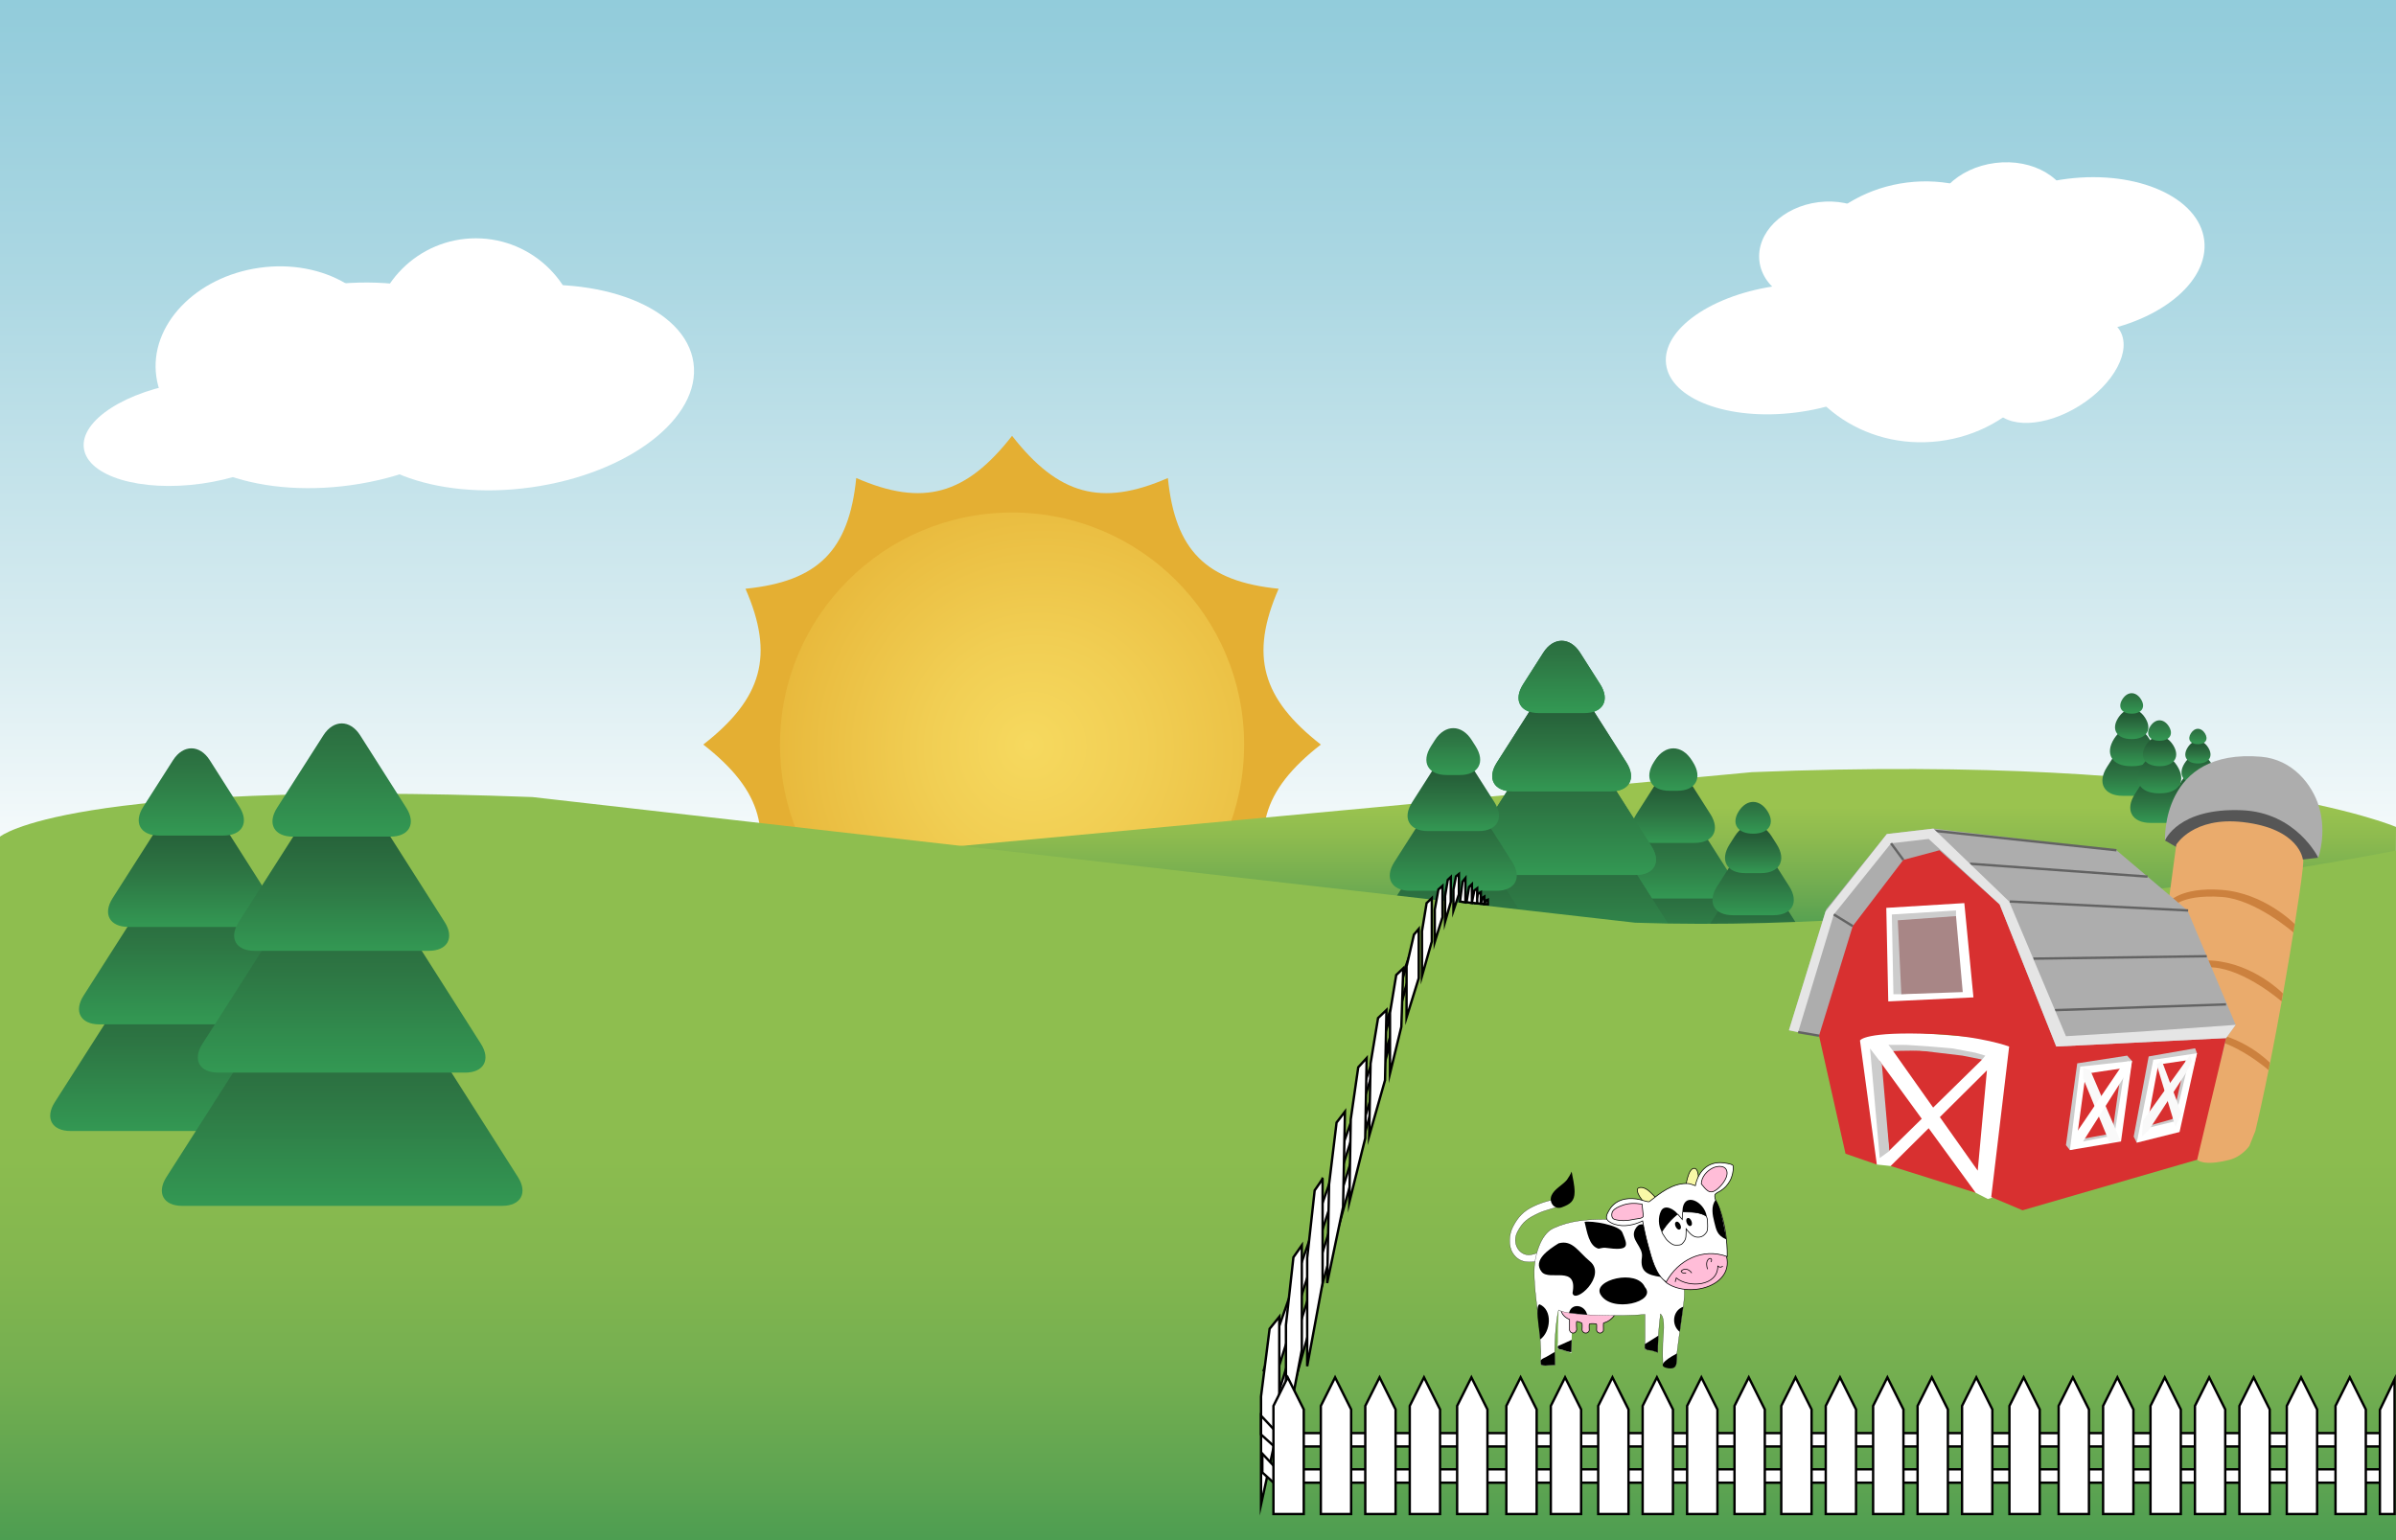 <?xml version="1.0" encoding="utf-8"?>
<!-- Generator: Adobe Illustrator 15.0.2, SVG Export Plug-In . SVG Version: 6.00 Build 0)  -->
<!DOCTYPE svg PUBLIC "-//W3C//DTD SVG 1.1//EN" "http://www.w3.org/Graphics/SVG/1.1/DTD/svg11.dtd">
<svg version="1.1" id="Layer_1" xmlns="http://www.w3.org/2000/svg" xmlns:xlink="http://www.w3.org/1999/xlink" x="0px" y="0px"
	 width="1008px" height="648px" viewBox="0 0 1008 648" enable-background="new 0 0 1008 648" xml:space="preserve">
<rect x="0" y="0" width="1008" height="648" fill="#333333" stroke="none"/>
<g id="Layer_1_1_">
	<g id="Sky">
		
			<linearGradient id="Sky_2_" gradientUnits="userSpaceOnUse" x1="71.999" y1="-130.681" x2="71.999" y2="307.45" gradientTransform="matrix(1 0 0 1 432 74)">
			<stop  offset="0" style="stop-color:#89C8D8"/>
			<stop  offset="0.144" style="stop-color:#93CCDB"/>
			<stop  offset="0.409" style="stop-color:#ADD8E3"/>
			<stop  offset="0.764" style="stop-color:#DAEDF1"/>
			<stop  offset="1" style="stop-color:#FFFFFF"/>
		</linearGradient>
		<rect id="Sky_1_" fill="url(#Sky_2_)" width="1008" height="648"/>
	</g>
	<g id="Sun">
		<g>
			<path id="Sun_Outside" fill="#E4AF33" d="M555.674,313.266c-24.797,19.353-30.021,37.479-17.753,65.556
				c-30.515,3.062-43.529,16.081-46.594,46.594c-28.077-12.271-46.204-7.043-65.553,17.754
				c-19.353-24.797-37.479-30.023-65.552-17.752c-3.067-30.516-16.081-43.529-46.595-46.596
				c12.272-28.076,7.043-46.203-17.752-65.556c24.796-19.349,30.024-37.477,17.753-65.553c30.514-3.066,43.527-16.08,46.595-46.594
				c28.075,12.272,46.203,7.043,65.552-17.752c19.349,24.796,37.477,30.024,65.553,17.753c3.062,30.514,16.08,43.527,46.593,46.594
				C525.648,275.789,530.877,293.917,555.674,313.266z"/>
			
				<radialGradient id="Sun_Inside_1_" cx="10.925" cy="243.225" r="143.441" fx="0.515" fy="239.452" gradientTransform="matrix(1 0 0 1 432 74)" gradientUnits="userSpaceOnUse">
				<stop  offset="0" style="stop-color:#F6D95F"/>
				<stop  offset="0.319" style="stop-color:#F1CE53"/>
				<stop  offset="0.906" style="stop-color:#E6B437"/>
				<stop  offset="1" style="stop-color:#E4AF33"/>
			</radialGradient>
			<circle id="Sun_Inside" fill="url(#Sun_Inside_1_)" cx="425.774" cy="313.266" r="97.631"/>
		</g>
	</g>
	<g id="Right_Mountain_1_">
		
			<linearGradient id="Right_Mountain_2_" gradientUnits="userSpaceOnUse" x1="72.811" y1="330.015" x2="72.811" y2="265.603" gradientTransform="matrix(1 0 0 1 432 74)">
			<stop  offset="0" style="stop-color:#3B9752"/>
			<stop  offset="0.44" style="stop-color:#6DAA51"/>
			<stop  offset="0.81" style="stop-color:#8EBB4F"/>
			<stop  offset="1" style="stop-color:#9AC34F"/>
		</linearGradient>
		<path id="Right_Mountain" fill="url(#Right_Mountain_2_)" d="M736.994,324.883C935.773,316.838,1008,347.93,1008,347.93
			L1006.748,648H1.622l28.283-281.559c0,0,135.375,3.633,280.201-1.731"/>
	</g>
	<g id="Trees_Behind_Front_Mountain">
		<g id="Tree_1_1_">
			<g>
				
					<linearGradient id="SVGID_1_" gradientUnits="userSpaceOnUse" x1="272.084" y1="282.777" x2="272.084" y2="329.633" gradientTransform="matrix(1 0 0 1 432 74)">
					<stop  offset="0" style="stop-color:#225633"/>
					<stop  offset="0.199" style="stop-color:#255E38"/>
					<stop  offset="0.567" style="stop-color:#2D7543"/>
					<stop  offset="1" style="stop-color:#339853"/>
				</linearGradient>
				<path fill="url(#SVGID_1_)" d="M733.623,391.478c4.251,6.687,1.248,12.15-6.672,12.15h-45.744
					c-7.92,0-10.912-5.461-6.648-12.136l21.848-34.207c4.264-6.675,11.229-6.668,15.479,0.015L733.623,391.478z"/>
			</g>
			<g>
				
					<linearGradient id="SVGID_2_" gradientUnits="userSpaceOnUse" x1="271.987" y1="262.428" x2="271.987" y2="303.722" gradientTransform="matrix(1 0 0 1 432 74)">
					<stop  offset="0" style="stop-color:#225633"/>
					<stop  offset="0.199" style="stop-color:#255E38"/>
					<stop  offset="0.567" style="stop-color:#2D7543"/>
					<stop  offset="1" style="stop-color:#339853"/>
				</linearGradient>
				<path fill="url(#SVGID_2_)" d="M726.516,365.894c4.253,6.687,1.248,12.15-6.672,12.15h-31.726
					c-7.92,0-10.913-5.461-6.649-12.136L696.29,342.7c4.263-6.675,11.229-6.668,15.479,0.014L726.516,365.894z"/>
			</g>
			<g>
				
					<linearGradient id="SVGID_3_" gradientUnits="userSpaceOnUse" x1="271.987" y1="253.593" x2="271.987" y2="280.658" gradientTransform="matrix(1 0 0 1 432 74)">
					<stop  offset="0" style="stop-color:#225633"/>
					<stop  offset="0.199" style="stop-color:#255E38"/>
					<stop  offset="0.567" style="stop-color:#2D7543"/>
					<stop  offset="1" style="stop-color:#339853"/>
				</linearGradient>
				<path fill="url(#SVGID_3_)" d="M719.547,342.502c4.251,6.682,1.248,12.149-6.672,12.149h-17.788
					c-7.92,0-10.913-5.461-6.646-12.139l7.839-12.271c4.264-6.673,11.229-6.667,15.479,0.015L719.547,342.502z"/>
			</g>
			<g>
				
					<linearGradient id="SVGID_4_" gradientUnits="userSpaceOnUse" x1="271.987" y1="227.383" x2="271.987" y2="258.275" gradientTransform="matrix(1 0 0 1 432 74)">
					<stop  offset="0" style="stop-color:#225633"/>
					<stop  offset="0.199" style="stop-color:#255E38"/>
					<stop  offset="0.567" style="stop-color:#2D7543"/>
					<stop  offset="1" style="stop-color:#339853"/>
				</linearGradient>
				<path fill="url(#SVGID_4_)" d="M712.186,320.58c4.251,6.682,1.248,12.146-6.674,12.146h-3.062c-7.92,0-10.912-5.46-6.649-12.134
					l0.464-0.726c4.267-6.675,11.229-6.668,15.479,0.014L712.186,320.58z"/>
			</g>
		</g>
		<g id="Tree_1">
			<g>
				
					<linearGradient id="SVGID_5_" gradientUnits="userSpaceOnUse" x1="225.128" y1="258.904" x2="225.128" y2="332.6" gradientTransform="matrix(1 0 0 1 432 74)">
					<stop  offset="0" style="stop-color:#225633"/>
					<stop  offset="0.199" style="stop-color:#255E38"/>
					<stop  offset="0.567" style="stop-color:#2D7543"/>
					<stop  offset="1" style="stop-color:#339853"/>
				</linearGradient>
				<path fill="url(#SVGID_5_)" d="M705.412,394.443c4.25,6.683,1.248,12.146-6.672,12.146h-83.235
					c-7.92,0-10.912-5.461-6.646-12.136l40.629-63.617c4.263-6.675,11.229-6.668,15.479,0.019L705.412,394.443z"/>
			</g>
			<g>
				
					<linearGradient id="SVGID_6_" gradientUnits="userSpaceOnUse" x1="224.981" y1="227.894" x2="224.981" y2="293.631" gradientTransform="matrix(1 0 0 1 432 74)">
					<stop  offset="0" style="stop-color:#225633"/>
					<stop  offset="0.199" style="stop-color:#255E38"/>
					<stop  offset="0.567" style="stop-color:#2D7543"/>
					<stop  offset="1" style="stop-color:#339853"/>
				</linearGradient>
				<path fill="url(#SVGID_6_)" d="M694.729,355.992c4.253,6.683,1.25,12.146-6.671,12.146h-62.166
					c-7.922,0-10.911-5.461-6.647-12.136l30.07-47.088c4.265-6.675,11.229-6.668,15.479,0.015L694.729,355.992z"/>
			</g>
			<g>
				
					<linearGradient id="SVGID_7_" gradientUnits="userSpaceOnUse" x1="224.981" y1="215.015" x2="224.981" y2="258.999" gradientTransform="matrix(1 0 0 1 432 74)">
					<stop  offset="0" style="stop-color:#225633"/>
					<stop  offset="0.199" style="stop-color:#255E38"/>
					<stop  offset="0.567" style="stop-color:#2D7543"/>
					<stop  offset="1" style="stop-color:#339853"/>
				</linearGradient>
				<path fill="url(#SVGID_7_)" d="M684.256,320.836c4.251,6.683,1.249,12.15-6.671,12.15h-41.22c-7.92,0-10.912-5.461-6.648-12.141
					l19.578-30.656c4.262-6.675,11.229-6.668,15.479,0.015L684.256,320.836z"/>
			</g>
			<g>
				
					<linearGradient id="SVGID_8_" gradientUnits="userSpaceOnUse" x1="224.979" y1="172.631" x2="224.979" y2="225.26" gradientTransform="matrix(1 0 0 1 432 74)">
					<stop  offset="0" style="stop-color:#225633"/>
					<stop  offset="0.199" style="stop-color:#255E38"/>
					<stop  offset="0.567" style="stop-color:#2D7543"/>
					<stop  offset="1" style="stop-color:#339853"/>
				</linearGradient>
				<path fill="url(#SVGID_8_)" d="M673.193,287.884c4.25,6.683,1.248,12.15-6.672,12.15h-19.097c-7.92,0-10.911-5.461-6.646-12.136
					l8.492-13.299c4.264-6.676,11.229-6.669,15.479,0.014L673.193,287.884z"/>
			</g>
		</g>
		<g id="Tree_1_3_">
			<g>
				
					<linearGradient id="SVGID_9_" gradientUnits="userSpaceOnUse" x1="225.128" y1="258.904" x2="225.128" y2="332.6" gradientTransform="matrix(1 0 0 1 432 74)">
					<stop  offset="0" style="stop-color:#225633"/>
					<stop  offset="0.199" style="stop-color:#255E38"/>
					<stop  offset="0.567" style="stop-color:#2D7543"/>
					<stop  offset="1" style="stop-color:#339853"/>
				</linearGradient>
				<path fill="url(#SVGID_9_)" d="M705.412,394.443c4.25,6.683,1.248,12.146-6.672,12.146h-83.235
					c-7.92,0-10.912-5.461-6.646-12.136l40.629-63.617c4.263-6.675,11.229-6.668,15.479,0.019L705.412,394.443z"/>
			</g>
			<g>
				
					<linearGradient id="SVGID_10_" gradientUnits="userSpaceOnUse" x1="224.981" y1="227.894" x2="224.981" y2="293.631" gradientTransform="matrix(1 0 0 1 432 74)">
					<stop  offset="0" style="stop-color:#225633"/>
					<stop  offset="0.199" style="stop-color:#255E38"/>
					<stop  offset="0.567" style="stop-color:#2D7543"/>
					<stop  offset="1" style="stop-color:#339853"/>
				</linearGradient>
				<path fill="url(#SVGID_10_)" d="M694.729,355.992c4.253,6.683,1.25,12.146-6.671,12.146h-62.166
					c-7.922,0-10.911-5.461-6.647-12.136l30.07-47.088c4.265-6.675,11.229-6.668,15.479,0.015L694.729,355.992z"/>
			</g>
			<g>
				
					<linearGradient id="SVGID_11_" gradientUnits="userSpaceOnUse" x1="224.981" y1="215.015" x2="224.981" y2="258.999" gradientTransform="matrix(1 0 0 1 432 74)">
					<stop  offset="0" style="stop-color:#225633"/>
					<stop  offset="0.199" style="stop-color:#255E38"/>
					<stop  offset="0.567" style="stop-color:#2D7543"/>
					<stop  offset="1" style="stop-color:#339853"/>
				</linearGradient>
				<path fill="url(#SVGID_11_)" d="M684.256,320.836c4.251,6.683,1.249,12.15-6.671,12.15h-41.22
					c-7.92,0-10.912-5.461-6.648-12.141l19.578-30.656c4.262-6.675,11.229-6.668,15.479,0.015L684.256,320.836z"/>
			</g>
			<g>
				
					<linearGradient id="SVGID_12_" gradientUnits="userSpaceOnUse" x1="224.979" y1="172.631" x2="224.979" y2="225.26" gradientTransform="matrix(1 0 0 1 432 74)">
					<stop  offset="0" style="stop-color:#225633"/>
					<stop  offset="0.199" style="stop-color:#255E38"/>
					<stop  offset="0.567" style="stop-color:#2D7543"/>
					<stop  offset="1" style="stop-color:#339853"/>
				</linearGradient>
				<path fill="url(#SVGID_12_)" d="M673.193,287.884c4.25,6.683,1.248,12.15-6.672,12.15h-19.097
					c-7.92,0-10.911-5.461-6.646-12.136l8.492-13.299c4.264-6.676,11.229-6.669,15.479,0.014L673.193,287.884z"/>
			</g>
		</g>
		<g id="Tree_1_2_">
			<g>
				
					<linearGradient id="SVGID_13_" gradientUnits="userSpaceOnUse" x1="305.621" y1="296.555" x2="305.621" y2="330.447" gradientTransform="matrix(1 0 0 1 432 74)">
					<stop  offset="0" style="stop-color:#225633"/>
					<stop  offset="0.199" style="stop-color:#255E38"/>
					<stop  offset="0.567" style="stop-color:#2D7543"/>
					<stop  offset="1" style="stop-color:#339853"/>
				</linearGradient>
				<path fill="url(#SVGID_13_)" d="M758.107,392.296c4.251,6.683,1.248,12.149-6.674,12.149h-27.639
					c-7.92,0-10.913-5.461-6.646-12.14l12.771-20.001c4.267-6.676,11.229-6.669,15.479,0.018L758.107,392.296z"/>
			</g>
			<g>
				
					<linearGradient id="SVGID_14_" gradientUnits="userSpaceOnUse" x1="305.549" y1="281.356" x2="305.549" y2="310.847" gradientTransform="matrix(1 0 0 1 432 74)">
					<stop  offset="0" style="stop-color:#225633"/>
					<stop  offset="0.199" style="stop-color:#255E38"/>
					<stop  offset="0.567" style="stop-color:#2D7543"/>
					<stop  offset="1" style="stop-color:#339853"/>
				</linearGradient>
				<path fill="url(#SVGID_14_)" d="M752.727,372.926c4.251,6.687,1.248,12.15-6.674,12.15h-17.021
					c-7.92,0-10.912-5.461-6.649-12.137l7.456-11.678c4.265-6.676,11.229-6.669,15.479,0.018L752.727,372.926z"/>
			</g>
			<g>
				
					<linearGradient id="SVGID_15_" gradientUnits="userSpaceOnUse" x1="305.547" y1="274.473" x2="305.547" y2="293.371" gradientTransform="matrix(1 0 0 1 432 74)">
					<stop  offset="0" style="stop-color:#225633"/>
					<stop  offset="0.199" style="stop-color:#255E38"/>
					<stop  offset="0.567" style="stop-color:#2D7543"/>
					<stop  offset="1" style="stop-color:#339853"/>
				</linearGradient>
				<path fill="url(#SVGID_15_)" d="M747.45,355.216c4.251,6.687,1.249,12.15-6.672,12.15h-6.474
					c-7.922,0-10.911-5.462-6.647-12.136l2.17-3.398c4.263-6.675,11.229-6.668,15.479,0.014L747.45,355.216z"/>
			</g>
			<g>
				
					<linearGradient id="SVGID_16_" gradientUnits="userSpaceOnUse" x1="305.549" y1="253.31" x2="305.549" y2="276.427" gradientTransform="matrix(1 0 0 1 432 74)">
					<stop  offset="0" style="stop-color:#225633"/>
					<stop  offset="0.199" style="stop-color:#255E38"/>
					<stop  offset="0.567" style="stop-color:#2D7543"/>
					<stop  offset="1" style="stop-color:#339853"/>
				</linearGradient>
				<path fill="url(#SVGID_16_)" d="M743.586,341.303c3.312,5.205,0.591,9.464-6.043,9.464c-6.635,0-9.344-4.259-6.02-9.464
					C734.847,336.098,740.275,336.098,743.586,341.303z"/>
			</g>
		</g>
		<g id="Tree_1_7_">
			<g>
				
					<linearGradient id="SVGID_17_" gradientUnits="userSpaceOnUse" x1="492.701" y1="251.377" x2="492.701" y2="265.278" gradientTransform="matrix(1 0 0 1 432 74)">
					<stop  offset="0" style="stop-color:#225633"/>
					<stop  offset="0.199" style="stop-color:#255E38"/>
					<stop  offset="0.567" style="stop-color:#2D7543"/>
					<stop  offset="1" style="stop-color:#339853"/>
				</linearGradient>
				<path fill="url(#SVGID_17_)" d="M931.581,328.494c3.772,5.931,0.673,10.783-6.888,10.783c-7.562,0-10.646-4.854-6.858-10.783
					S927.809,322.564,931.581,328.494z"/>
			</g>
			<g>
				
					<linearGradient id="SVGID_18_" gradientUnits="userSpaceOnUse" x1="492.663" y1="243.086" x2="492.663" y2="255.747" gradientTransform="matrix(1 0 0 1 432 74)">
					<stop  offset="0" style="stop-color:#225633"/>
					<stop  offset="0.199" style="stop-color:#255E38"/>
					<stop  offset="0.567" style="stop-color:#2D7543"/>
					<stop  offset="1" style="stop-color:#339853"/>
				</linearGradient>
				<path fill="url(#SVGID_18_)" d="M930.249,321.088c3.063,4.816,0.547,8.756-5.591,8.756c-6.139,0-8.646-3.938-5.57-8.756
					C922.164,316.272,927.186,316.272,930.249,321.088z"/>
			</g>
			<g>
				
					<linearGradient id="SVGID_19_" gradientUnits="userSpaceOnUse" x1="492.661" y1="238.458" x2="492.661" y2="247.216" gradientTransform="matrix(1 0 0 1 432 74)">
					<stop  offset="0" style="stop-color:#225633"/>
					<stop  offset="0.199" style="stop-color:#255E38"/>
					<stop  offset="0.567" style="stop-color:#2D7543"/>
					<stop  offset="1" style="stop-color:#339853"/>
				</linearGradient>
				<path fill="url(#SVGID_19_)" d="M928.961,314.477c2.358,3.707,0.421,6.739-4.304,6.739c-4.728,0-6.654-3.033-4.286-6.739
					C922.738,310.771,926.604,310.771,928.961,314.477z"/>
			</g>
			<g>
				
					<linearGradient id="SVGID_20_" gradientUnits="userSpaceOnUse" x1="492.66" y1="227.707" x2="492.66" y2="238.964" gradientTransform="matrix(1 0 0 1 432 74)">
					<stop  offset="0" style="stop-color:#225633"/>
					<stop  offset="0.199" style="stop-color:#255E38"/>
					<stop  offset="0.567" style="stop-color:#2D7543"/>
					<stop  offset="1" style="stop-color:#339853"/>
				</linearGradient>
				<path fill="url(#SVGID_20_)" d="M927.602,308.521c1.611,2.532,0.289,4.606-2.941,4.606c-3.232,0-4.555-2.074-2.936-4.606
					C923.343,305.985,925.989,305.985,927.602,308.521z"/>
			</g>
		</g>
		<g id="Tree_1_4_">
			<g>
				
					<linearGradient id="SVGID_21_" gradientUnits="userSpaceOnUse" x1="179.498" y1="277.462" x2="179.498" y2="328.304" gradientTransform="matrix(1 0 0 1 432 74)">
					<stop  offset="0" style="stop-color:#225633"/>
					<stop  offset="0.199" style="stop-color:#255E38"/>
					<stop  offset="0.567" style="stop-color:#2D7543"/>
					<stop  offset="1" style="stop-color:#339853"/>
				</linearGradient>
				<path fill="url(#SVGID_21_)" d="M643.82,390.148c4.25,6.683,1.248,12.146-6.672,12.146h-51.312
					c-7.92,0-10.912-5.461-6.646-12.137l24.635-38.574c4.263-6.674,11.229-6.668,15.479,0.015L643.82,390.148z"/>
			</g>
			<g>
				
					<linearGradient id="SVGID_22_" gradientUnits="userSpaceOnUse" x1="179.393" y1="255.527" x2="179.393" y2="300.452" gradientTransform="matrix(1 0 0 1 432 74)">
					<stop  offset="0" style="stop-color:#225633"/>
					<stop  offset="0.199" style="stop-color:#255E38"/>
					<stop  offset="0.567" style="stop-color:#2D7543"/>
					<stop  offset="1" style="stop-color:#339853"/>
				</linearGradient>
				<path fill="url(#SVGID_22_)" d="M636.182,362.653c4.25,6.683,1.248,12.146-6.672,12.146h-36.247
					c-7.921,0-10.909-5.461-6.646-12.136l17.087-26.755c4.263-6.674,11.229-6.668,15.479,0.014L636.182,362.653z"/>
			</g>
			<g>
				
					<linearGradient id="SVGID_23_" gradientUnits="userSpaceOnUse" x1="179.391" y1="246.09" x2="179.391" y2="275.673" gradientTransform="matrix(1 0 0 1 432 74)">
					<stop  offset="0" style="stop-color:#225633"/>
					<stop  offset="0.199" style="stop-color:#255E38"/>
					<stop  offset="0.567" style="stop-color:#2D7543"/>
					<stop  offset="1" style="stop-color:#339853"/>
				</linearGradient>
				<path fill="url(#SVGID_23_)" d="M628.692,337.514c4.251,6.687,1.249,12.15-6.673,12.15h-21.271
					c-7.92,0-10.912-5.461-6.646-12.137l9.581-15.005c4.266-6.679,11.229-6.672,15.479,0.014L628.692,337.514z"/>
			</g>
			<g>
				
					<linearGradient id="SVGID_24_" gradientUnits="userSpaceOnUse" x1="179.392" y1="217.478" x2="179.392" y2="251.6" gradientTransform="matrix(1 0 0 1 432 74)">
					<stop  offset="0" style="stop-color:#225633"/>
					<stop  offset="0.199" style="stop-color:#255E38"/>
					<stop  offset="0.567" style="stop-color:#2D7543"/>
					<stop  offset="1" style="stop-color:#339853"/>
				</linearGradient>
				<path fill="url(#SVGID_24_)" d="M620.781,313.951c4.251,6.683,1.248,12.147-6.672,12.147h-5.446
					c-7.921,0-10.912-5.462-6.649-12.137l1.656-2.594c4.266-6.675,11.229-6.668,15.479,0.014L620.781,313.951z"/>
			</g>
		</g>
		<g id="Tree_1_5_">
			<g>
				
					<linearGradient id="SVGID_25_" gradientUnits="userSpaceOnUse" x1="464.847" y1="241.328" x2="464.847" y2="260.839" gradientTransform="matrix(1 0 0 1 432 74)">
					<stop  offset="0" style="stop-color:#225633"/>
					<stop  offset="0.199" style="stop-color:#255E38"/>
					<stop  offset="0.567" style="stop-color:#2D7543"/>
					<stop  offset="1" style="stop-color:#339853"/>
				</linearGradient>
				<path fill="url(#SVGID_25_)" d="M907.286,322.688c4.251,6.686,1.248,12.149-6.672,12.149h-7.546
					c-7.92,0-10.912-5.461-6.649-12.136l2.709-4.241c4.263-6.675,11.229-6.668,15.479,0.015L907.286,322.688z"/>
			</g>
			<g>
				
					<linearGradient id="SVGID_26_" gradientUnits="userSpaceOnUse" x1="464.801" y1="231.498" x2="464.801" y2="248.232" gradientTransform="matrix(1 0 0 1 432 74)">
					<stop  offset="0" style="stop-color:#225633"/>
					<stop  offset="0.199" style="stop-color:#255E38"/>
					<stop  offset="0.567" style="stop-color:#2D7543"/>
					<stop  offset="1" style="stop-color:#339853"/>
				</linearGradient>
				<path fill="url(#SVGID_26_)" d="M904.186,310.787c4.052,6.367,0.885,11.576-7.035,11.576h-0.713
					c-7.92,0-11.071-5.209-7.01-11.576C893.496,304.421,900.137,304.421,904.186,310.787z"/>
			</g>
			<g>
				
					<linearGradient id="SVGID_27_" gradientUnits="userSpaceOnUse" x1="464.798" y1="225.378" x2="464.798" y2="236.959" gradientTransform="matrix(1 0 0 1 432 74)">
					<stop  offset="0" style="stop-color:#225633"/>
					<stop  offset="0.199" style="stop-color:#255E38"/>
					<stop  offset="0.567" style="stop-color:#2D7543"/>
					<stop  offset="1" style="stop-color:#339853"/>
				</linearGradient>
				<path fill="url(#SVGID_27_)" d="M902.484,302.047c3.113,4.9,0.556,8.91-5.691,8.91c-6.246,0-8.797-4.01-5.667-8.91
					C894.256,297.147,899.367,297.146,902.484,302.047z"/>
			</g>
			<g>
				
					<linearGradient id="SVGID_28_" gradientUnits="userSpaceOnUse" x1="464.797" y1="211.162" x2="464.797" y2="226.048" gradientTransform="matrix(1 0 0 1 432 74)">
					<stop  offset="0" style="stop-color:#225633"/>
					<stop  offset="0.199" style="stop-color:#255E38"/>
					<stop  offset="0.567" style="stop-color:#2D7543"/>
					<stop  offset="1" style="stop-color:#339853"/>
				</linearGradient>
				<path fill="url(#SVGID_28_)" d="M900.686,294.172c2.135,3.352,0.383,6.095-3.895,6.095c-4.271,0-6.018-2.743-3.876-6.095
					C895.059,290.82,898.554,290.82,900.686,294.172z"/>
			</g>
		</g>
		<g id="Tree_1_6_">
			<g>
				
					<linearGradient id="SVGID_29_" gradientUnits="userSpaceOnUse" x1="476.571" y1="252.734" x2="476.571" y2="272.245" gradientTransform="matrix(1 0 0 1 432 74)">
					<stop  offset="0" style="stop-color:#225633"/>
					<stop  offset="0.199" style="stop-color:#255E38"/>
					<stop  offset="0.567" style="stop-color:#2D7543"/>
					<stop  offset="1" style="stop-color:#339853"/>
				</linearGradient>
				<path fill="url(#SVGID_29_)" d="M919.01,334.092c4.251,6.688,1.248,12.15-6.672,12.15h-7.546c-7.92,0-10.912-5.461-6.647-12.135
					l2.709-4.242c4.265-6.674,11.229-6.667,15.479,0.016L919.01,334.092z"/>
			</g>
			<g>
				
					<linearGradient id="SVGID_30_" gradientUnits="userSpaceOnUse" x1="476.524" y1="242.904" x2="476.524" y2="259.64" gradientTransform="matrix(1 0 0 1 432 74)">
					<stop  offset="0" style="stop-color:#225633"/>
					<stop  offset="0.199" style="stop-color:#255E38"/>
					<stop  offset="0.567" style="stop-color:#2D7543"/>
					<stop  offset="1" style="stop-color:#339853"/>
				</linearGradient>
				<path fill="url(#SVGID_30_)" d="M915.909,322.193c4.05,6.364,0.883,11.573-7.037,11.573h-0.711
					c-7.92,0-11.073-5.209-7.008-11.573C905.22,315.827,911.86,315.827,915.909,322.193z"/>
			</g>
			<g>
				
					<linearGradient id="SVGID_31_" gradientUnits="userSpaceOnUse" x1="476.523" y1="236.783" x2="476.523" y2="248.365" gradientTransform="matrix(1 0 0 1 432 74)">
					<stop  offset="0" style="stop-color:#225633"/>
					<stop  offset="0.199" style="stop-color:#255E38"/>
					<stop  offset="0.567" style="stop-color:#2D7543"/>
					<stop  offset="1" style="stop-color:#339853"/>
				</linearGradient>
				<path fill="url(#SVGID_31_)" d="M914.208,313.453c3.116,4.896,0.556,8.91-5.69,8.91c-6.243,0-8.798-4.014-5.668-8.91
					C905.98,308.553,911.091,308.552,914.208,313.453z"/>
			</g>
			<g>
				
					<linearGradient id="SVGID_32_" gradientUnits="userSpaceOnUse" x1="476.52" y1="222.571" x2="476.52" y2="237.452" gradientTransform="matrix(1 0 0 1 432 74)">
					<stop  offset="0" style="stop-color:#225633"/>
					<stop  offset="0.199" style="stop-color:#255E38"/>
					<stop  offset="0.567" style="stop-color:#2D7543"/>
					<stop  offset="1" style="stop-color:#339853"/>
				</linearGradient>
				<path fill="url(#SVGID_32_)" d="M912.409,305.578c2.133,3.352,0.381,6.095-3.896,6.095c-4.271,0-6.018-2.743-3.875-6.095
					C906.781,302.226,910.277,302.226,912.409,305.578z"/>
			</g>
		</g>
	</g>
	<g id="Left_Mountain_1_">
		
			<linearGradient id="Left_Mountain_2_" gradientUnits="userSpaceOnUse" x1="71.999" y1="364.127" x2="71.999" y2="598.377" gradientTransform="matrix(1 0 0 1 432 74)">
			<stop  offset="0" style="stop-color:#8EBE4F"/>
			<stop  offset="0.212" style="stop-color:#8BBC4F"/>
			<stop  offset="0.412" style="stop-color:#82B64F"/>
			<stop  offset="0.609" style="stop-color:#73AE50"/>
			<stop  offset="0.802" style="stop-color:#5CA351"/>
			<stop  offset="0.992" style="stop-color:#3D9852"/>
			<stop  offset="1" style="stop-color:#3B9752"/>
		</linearGradient>
		<path id="Left_Mountain" fill="url(#Left_Mountain_2_)" d="M224.004,335.359C28.17,327.982,0,352.01,0,352.01V648h1008V357.871
			c0,0-177.381,35.269-320.06,30.352"/>
	</g>
	<g id="Trees_in_Front_of_Left_Mountain">
		<g id="Tree_1_8_">
			<g>
				
					<linearGradient id="SVGID_33_" gradientUnits="userSpaceOnUse" x1="-351.339" y1="314.82" x2="-351.339" y2="401.868" gradientTransform="matrix(1 0 0 1 432 74)">
					<stop  offset="0" style="stop-color:#225633"/>
					<stop  offset="0.199" style="stop-color:#255E38"/>
					<stop  offset="0.567" style="stop-color:#2D7543"/>
					<stop  offset="1" style="stop-color:#339853"/>
				</linearGradient>
				<path fill="url(#SVGID_33_)" d="M138.271,463.709c4.251,6.684,1.249,12.15-6.671,12.15H29.71c-7.92,0-10.912-5.461-6.649-12.141
					l49.974-78.25c4.263-6.674,11.229-6.668,15.479,0.02L138.271,463.709z"/>
			</g>
			<g>
				
					<linearGradient id="SVGID_34_" gradientUnits="userSpaceOnUse" x1="-351.51" y1="278.504" x2="-351.51" y2="356.4" gradientTransform="matrix(1 0 0 1 432 74)">
					<stop  offset="0" style="stop-color:#225633"/>
					<stop  offset="0.199" style="stop-color:#255E38"/>
					<stop  offset="0.567" style="stop-color:#2D7543"/>
					<stop  offset="1" style="stop-color:#339853"/>
				</linearGradient>
				<path fill="url(#SVGID_34_)" d="M125.811,418.855c4.251,6.684,1.249,12.146-6.671,12.146H41.827
					c-7.92,0-10.912-5.461-6.649-12.135l37.661-58.97c4.263-6.679,11.229-6.671,15.48,0.014L125.811,418.855z"/>
			</g>
			<g>
				
					<linearGradient id="SVGID_35_" gradientUnits="userSpaceOnUse" x1="-351.511" y1="263.61" x2="-351.511" y2="316.01" gradientTransform="matrix(1 0 0 1 432 74)">
					<stop  offset="0" style="stop-color:#225633"/>
					<stop  offset="0.199" style="stop-color:#255E38"/>
					<stop  offset="0.567" style="stop-color:#2D7543"/>
					<stop  offset="1" style="stop-color:#339853"/>
				</linearGradient>
				<path fill="url(#SVGID_35_)" d="M113.593,377.846c4.25,6.688,1.249,12.15-6.671,12.15H54.044c-7.92,0-10.912-5.461-6.649-12.136
					l25.419-39.806c4.263-6.676,11.229-6.669,15.479,0.018L113.593,377.846z"/>
			</g>
			<g>
				
					<linearGradient id="SVGID_36_" gradientUnits="userSpaceOnUse" x1="-351.511" y1="213.169" x2="-351.511" y2="276.625" gradientTransform="matrix(1 0 0 1 432 74)">
					<stop  offset="0" style="stop-color:#225633"/>
					<stop  offset="0.199" style="stop-color:#255E38"/>
					<stop  offset="0.567" style="stop-color:#2D7543"/>
					<stop  offset="1" style="stop-color:#339853"/>
				</linearGradient>
				<path fill="url(#SVGID_36_)" d="M100.688,339.407c4.25,6.683,1.249,12.146-6.671,12.146H66.949
					c-7.92,0-10.912-5.462-6.649-12.136l12.488-19.556c4.263-6.679,11.229-6.67,15.479,0.014L100.688,339.407z"/>
			</g>
		</g>
		<g id="Tree_1_9_">
			<g>
				
					<linearGradient id="SVGID_37_" gradientUnits="userSpaceOnUse" x1="-288.049" y1="322.953" x2="-288.049" y2="433.373" gradientTransform="matrix(1 0 0 1 432 74)">
					<stop  offset="0" style="stop-color:#225633"/>
					<stop  offset="0.199" style="stop-color:#255E38"/>
					<stop  offset="0.567" style="stop-color:#2D7543"/>
					<stop  offset="1" style="stop-color:#339853"/>
				</linearGradient>
				<path fill="url(#SVGID_37_)" d="M217.884,495.212c4.25,6.683,1.249,12.15-6.671,12.15H76.677c-7.92,0-10.912-5.461-6.649-12.14
					l66.329-103.856c4.263-6.675,11.229-6.669,15.479,0.014L217.884,495.212z"/>
			</g>
			<g>
				
					<linearGradient id="SVGID_38_" gradientUnits="userSpaceOnUse" x1="-288.265" y1="277.356" x2="-288.265" y2="376.534" gradientTransform="matrix(1 0 0 1 432 74)">
					<stop  offset="0" style="stop-color:#225633"/>
					<stop  offset="0.199" style="stop-color:#255E38"/>
					<stop  offset="0.567" style="stop-color:#2D7543"/>
					<stop  offset="1" style="stop-color:#339853"/>
				</linearGradient>
				<path fill="url(#SVGID_38_)" d="M202.31,439.154c4.251,6.683,1.249,12.146-6.671,12.146H91.819
					c-7.92,0-10.912-5.461-6.649-12.136l50.941-79.763c4.263-6.676,11.229-6.668,15.48,0.014L202.31,439.154z"/>
			</g>
			<g>
				
					<linearGradient id="SVGID_39_" gradientUnits="userSpaceOnUse" x1="-288.265" y1="258.94" x2="-288.265" y2="326.069" gradientTransform="matrix(1 0 0 1 432 74)">
					<stop  offset="0" style="stop-color:#225633"/>
					<stop  offset="0.199" style="stop-color:#255E38"/>
					<stop  offset="0.567" style="stop-color:#2D7543"/>
					<stop  offset="1" style="stop-color:#339853"/>
				</linearGradient>
				<path fill="url(#SVGID_39_)" d="M187.04,387.901c4.251,6.683,1.249,12.146-6.671,12.146H107.09
					c-7.92,0-10.912-5.462-6.649-12.136l35.641-55.809c4.263-6.68,11.228-6.672,15.479,0.014L187.04,387.901z"/>
			</g>
			<g>
				
					<linearGradient id="SVGID_40_" gradientUnits="userSpaceOnUse" x1="-288.264" y1="194.423" x2="-288.264" y2="276.8" gradientTransform="matrix(1 0 0 1 432 74)">
					<stop  offset="0" style="stop-color:#225633"/>
					<stop  offset="0.199" style="stop-color:#255E38"/>
					<stop  offset="0.567" style="stop-color:#2D7543"/>
					<stop  offset="1" style="stop-color:#339853"/>
				</linearGradient>
				<path fill="url(#SVGID_40_)" d="M170.912,339.859c4.251,6.684,1.249,12.146-6.671,12.146h-41.022
					c-7.92,0-10.912-5.461-6.649-12.136l19.48-30.502c4.263-6.676,11.229-6.669,15.479,0.014L170.912,339.859z"/>
			</g>
		</g>
	</g>
	<g id="Right_Cloud">
		
			<ellipse id="_x31_2" transform="matrix(0.992 -0.124 0.124 0.992 -10.041 101.205)" fill="#FFFFFF" cx="809.328" cy="131.401" rx="58.493" ry="54.843"/>
		
			<ellipse id="_x31_1" transform="matrix(0.992 -0.124 0.124 0.992 -6.638 109.035)" fill="#FFFFFF" cx="873.998" cy="107.924" rx="53.997" ry="32.753"/>
		
			<ellipse id="_x31_0" transform="matrix(0.992 -0.124 0.124 0.992 -7.305 95.889)" fill="#FFFFFF" cx="767.94" cy="106.725" rx="27.748" ry="21.644"/>
		
			<ellipse id="_x38_" transform="matrix(0.992 -0.124 0.124 0.992 -4.824 105.007)" fill="#FFFFFF" cx="842.506" cy="91.317" rx="29.186" ry="22.747"/>
		
			<ellipse id="_x37_" transform="matrix(0.992 -0.124 0.124 0.992 -12.415 94.269)" fill="#FFFFFF" cx="752.33" cy="147.035" rx="51.621" ry="26.945"/>
		
			<ellipse id="_x36_" transform="matrix(0.531 0.847 -0.847 0.531 537.808 -660.147)" fill="#FFFFFF" cx="865.262" cy="155.767" rx="18" ry="31.171"/>
	</g>
	<g id="Left_Cloud">
		
			<ellipse id="_x35_" transform="matrix(0.99 -0.139 0.139 0.99 -21.213 21.375)" fill="#FFFFFF" cx="141.977" cy="162.11" rx="74.882" ry="42.407"/>
		
			<ellipse id="_x34_" transform="matrix(0.99 -0.139 0.139 0.99 -20.01 17.476)" fill="#FFFFFF" cx="114.749" cy="151.578" rx="49.393" ry="39.322"/>
		<circle id="_x33_" fill="#FFFFFF" cx="200.176" cy="144.052" r="43.789"/>
		
			<ellipse id="_x32_" transform="matrix(0.99 -0.139 0.139 0.99 -24.588 13.201)" fill="#FFFFFF" cx="81.94" cy="182.12" rx="47.032" ry="21.589"/>
		
			<ellipse id="_x31_" transform="matrix(0.99 -0.139 0.139 0.99 -20.597 31.945)" fill="#FFFFFF" cx="217.734" cy="163.003" rx="74.882" ry="42.407"/>
	</g>
</g>
<polygon fill="#FFFFFF" stroke="#000000" stroke-miterlimit="10" points="592.252,412.641 540.686,595.783 535.317,594.1 
	592.252,412.641 "/>
<rect x="543.062" y="618.208" fill="#FFFFFF" stroke="#000000" stroke-miterlimit="10" width="463.799" height="5.625"/>
<rect x="542.1" y="602.965" fill="#FFFFFF" stroke="#000000" stroke-miterlimit="10" width="464.812" height="5.625"/>
<g id="Barn">
	<polygon fill="#565656" points="963.312,362.224 975.312,360.891 969.312,343.734 954.33,334.6 928.72,334.213 912.562,345.573 
		910.812,353.641 920.812,359.391 	"/>
	<path fill="#EAAB6C" d="M912.062,381.391l3.5-26c0,0,7.016-11.889,28-9.5c24,2.731,25.25,15.75,25.25,15.75s1.836-4.014-5.75,41.5
		c-7.75,46.5-14.25,72.75-14.25,72.75l-2.5,6.25c0,0-3.02,4.433-8.25,5.804c-11.25,2.946-13.724,0-13.724,0l-17.776-16.448
		l-6-62.104l-4.25-23.25L912.062,381.391z"/>
	<path fill="#CC813E" d="M959.873,421.34c0,0-15.198-13.292-28.783-14.305c-17.729-1.321-21.325,5.271-21.325,5.271l-0.254-3.114
		c0,0,4.808-6.229,21.34-5.021c17.396,1.272,29.562,13.812,29.562,13.812L959.873,421.34z"/>
	<polygon fill="#D83030" points="786.729,441.142 841.062,443.308 836.396,500.475 831.18,501.846 795.394,490.585 788.896,464.475 
			"/>
	<path fill="#CC813E" d="M954.416,450.256c0,0-14.229-12.441-26.945-13.392c-16.599-1.236-19.964,4.936-19.964,4.936l-0.237-2.918
		c0,0,4.5-5.83,19.979-4.698c16.285,1.19,27.675,12.93,27.675,12.93L954.416,450.256z"/>
	<path fill="#CC813E" d="M964.842,392.314c0,0-15.854-13.867-30.029-14.926c-18.5-1.379-22.247,5.5-22.247,5.5l-0.267-3.252
		c0,0,5.014-6.498,22.264-5.234c18.149,1.325,30.844,14.405,30.844,14.405L964.842,392.314z"/>
	<path fill="#FFFFFF" d="M787.135,487.331l2.447,2.638l5.812,0.616l-4.677-44.26l40.461,55.521l3.052-6.204l-37.833-53.49
		c0,0,1.993-0.543,15.608,0c17.709,0.704,21.874,3.647,21.874,3.647l-42.149,41.343l3.664,3.443l40.51-40.246l-4.726,51.507
		l5.132,2.628l5.506-1.877l7.132-64.814l-68.82-5.256L787.135,487.331z"/>
	<polygon fill="#ADADAD" points="890.396,357.743 813.393,348.622 793.796,350.91 768.304,382.565 752.599,433.481 771.344,437.279 
		810.859,426.134 882.798,451.465 934.113,446.819 936.5,436.774 940.552,431.2 920.287,383.072 	"/>
	<path fill="#D83030" d="M776.41,485.409l-11.146-49.647l14.188-46.103l21.275-27.863l15.198-4.053l25.331,22.798l23.812,59.779
		l71.434-3.546l-12.159,51.168l-73.458,21.275l-13.173-5.571l7.543-63.326c0,0-11.54-4.347-31.355-5.219
		c-29.748-1.31-31.406,2.687-31.406,2.687l7.093,52.181L776.41,485.409z"/>
	<path fill="#ADADAD" d="M910.812,353.641c0,0-1.902-38.899,40.5-35.246c13.219,1.142,21.543,11.745,24.326,21.125
		c3.323,11.2-0.326,21.37-0.326,21.37s-9.173-19.09-32.25-20C916.217,339.833,910.812,353.641,910.812,353.641z"/>
	<polygon fill="#CCCCCC" points="888.312,479.141 891.188,477.828 896.938,446.391 894.896,444.141 873.896,447.391 
		869.146,481.808 870.812,483.891 874.102,482.878 889.73,478.006 890.625,476.516 872.75,479.766 876.75,451.016 892.625,448.641 	
		"/>
	<polygon fill="#CCCCCC" points="902.5,474.078 907.75,446.766 919.74,445.01 913.405,473.196 916.75,472.516 924.287,443.157 
		923.48,441.058 903.953,444.484 897.646,478.224 898.938,480.781 902.938,475.891 915.562,472.641 916.188,470.203 	"/>
	<path fill="#FFFFFF" d="M875.148,448.771l-4.336,35.117l21.5-3.625l4.625-33.875L875.148,448.771z M889.5,477.703l-16,3.078
		l3.938-29.018l16.5-2.438L889.5,477.703z"/>
	<path fill="#FFFFFF" d="M905.896,445.891l-6.961,34.893l18.002-4.5l7.35-33.124L905.896,445.891z M914.812,471.828L903,474.703
		l5-26.812l12.919-1.907L914.812,471.828z"/>
	<line fill="none" stroke="#636363" stroke-miterlimit="10" x1="864.523" y1="425.013" x2="936.5" y2="422.586"/>
	<line fill="none" stroke="#636363" stroke-miterlimit="10" x1="855.386" y1="403.34" x2="928.391" y2="402.318"/>
	<line fill="none" stroke="#636363" stroke-miterlimit="10" x1="845.524" y1="379.308" x2="920.559" y2="383.072"/>
	<polygon fill="#FFFFFF" points="793.562,381.975 826.396,379.975 830.229,419.642 794.396,421.34 	"/>
	<line fill="none" stroke="#636363" stroke-miterlimit="10" x1="828.748" y1="363.411" x2="903.476" y2="368.826"/>
	<line fill="none" stroke="#636363" stroke-miterlimit="10" x1="813.393" y1="349.516" x2="890.396" y2="357.743"/>
	<polygon fill="#E5E5E5" points="900.564,434.04 869.146,435.974 845.253,379.308 813.393,348.622 793.796,350.91 768.013,383.51 
		752.599,433.481 756.475,434.267 771.485,384.752 795.564,354.808 811.396,352.978 841.257,380.541 865.067,440.32 936.5,436.774 
		940.552,431.2 	"/>
	<line fill="none" stroke="#636363" stroke-miterlimit="10" x1="800.729" y1="361.796" x2="795.564" y2="354.808"/>
	<line fill="none" stroke="#636363" stroke-miterlimit="10" x1="779.45" y1="389.659" x2="771.485" y2="384.752"/>
	<line fill="none" stroke="#636363" stroke-miterlimit="10" x1="765.265" y1="435.762" x2="756.475" y2="434.267"/>
	<polygon fill="#CCCCCC" points="795.896,384.752 822.896,383.072 822.896,390.309 822.896,416.642 799.896,418.309 
		796.562,418.309 	"/>
	<polygon fill="#F9F9F9" points="876.376,453.706 887.512,480.781 891.889,479.64 890.625,476.516 879.371,450.259 876.376,449.203 
			"/>
	<polygon fill="#FFFFFF" points="893.062,447.807 873.104,477.215 873.104,481.473 875.69,482.383 876.376,480.228 895.396,450.259 
		895.396,446.391 	"/>
	<polygon fill="#F9F9F9" points="907.271,447.807 915.229,474.14 917.781,468.5 909.513,446.391 	"/>
	<polygon fill="#F9F9F9" points="921.229,444.141 901.562,471.494 901.084,478.157 903.933,475.635 919.623,451.465 
		922.229,446.391 	"/>
	<polygon fill="#CCCCCC" points="790.812,487.225 786.729,441.142 794.473,439.606 802.146,439.641 812.314,440.32 821.646,441.142 
		830.97,442.905 835.23,444.141 833.881,445.799 825.562,444.141 807.562,441.997 796.396,442.149 794.473,439.606 786.729,441.142 
		790.719,446.325 791.697,447.668 794.852,484.298 	"/>
	<polygon fill="#A88686" points="798.396,387.205 799.896,418.309 825.729,417.413 822.896,385.445 	"/>
</g>
<polygon fill="#FFFFFF" stroke="#000000" stroke-miterlimit="10" points="594.723,397.121 536.946,578.4 531.639,576.535 
	594.723,397.121 "/>
<g id="Cow">
	<path id="Back_leg_1_" fill="#FFFFFF" d="M655.744,549.798c-0.112,3.827-0.335,7.666-0.335,11.494c0,1.104,0,2.207,0,3.311
		c0,0.507-0.317,2.418,0,2.826c0.353,0.452,2.058,0.414,2.624,0.639c1.01,0.401,2.02,0.804,3.028,1.204
		c0.168-6.49,0.335-12.981,0.503-19.474C659.625,549.798,657.685,549.798,655.744,549.798L655.744,549.798z"/>
	<g id="Udder">
		<path fill="#FFBDD8" stroke="#000000" stroke-width="0.3" stroke-miterlimit="10" d="M680.561,551.535
			c0,0-1.523,2.577-3.229,3.792c-1.947,1.388-2.65,1.051-2.771,1.458c-0.062,0.21,0,1.875,0,1.875v1.25c0,0-0.526,0.971-1.422,0.971
			c-1.112,0-1.453-1.137-1.453-1.137s0.101-2.361,0-2.584c-0.147-0.333-2.841-0.298-3.021-0.121
			c-0.193,0.188-0.048,2.705-0.048,2.705s-0.314,1.137-1.5,1.137c-1.258,0-1.548-1.232-1.548-1.232s0.126-2.704-0.009-2.862
			c-0.202-0.237-2.022-0.983-2.25-0.75c-0.22,0.227,0,3.5,0,3.5s-0.378,1.346-1.49,1.346c-1.258,0-1.51-1.221-1.51-1.221v-4.5
			c0,0-2.534-0.948-3.31-3.019c-0.812-2.162-0.587-4.271-0.587-4.271L680.561,551.535z"/>
	</g>
	<g id="Tail">
		<g>
			<path fill="#FFFFFF" stroke="#000000" stroke-width="0.1" stroke-miterlimit="10" d="M647.936,530.438
				c-4.281,0.887-8.562,1.18-11.375-3c-2.151-3.195-1.751-8.105-0.051-11.358c2.059-3.938,4.37-6.521,8.622-8.533
				c2.237-1.06,4.153-1.704,6.304-2.295c2.945-0.811,3.027-0.229,5.375,1.812c-3.103,1.479-6.498,1.961-9.58,3.408
				c-4.418,2.075-6.638,3.543-8.886,7.915c-1.512,2.938-0.99,6.708,1.841,8.677c3.352,2.33,7.335-0.307,10.5-1.75
				C649.769,527.021,648.853,528.729,647.936,530.438L647.936,530.438z"/>
			<path d="M659.186,496.438c0.736-1.138,1.514-2.226,2-3.5c0.491,2.749,1.25,5.729,1.25,8.523c0,3.928-1.836,5.206-5.378,6.511
				c-3.147,1.159-5.532-2.138-4.349-4.948C653.875,500.254,657.275,498.694,659.186,496.438L659.186,496.438z"/>
		</g>
	</g>
	<path id="Body_1_" fill="#FFFFFF" stroke="#000000" stroke-width="0.1" stroke-miterlimit="10" d="M675.436,513.035
		c-7.717,0-14.91,0.463-21.979,3.752c-5.593,2.603-8.021,12.392-8.021,18.15c0,7.633,1.336,14.922,2.025,22.506
		c0.345,3.784,0.634,7.517,0.771,11.312c0.031,0.859-0.415,4.925,0.202,5.529c0.644,0.63,4.748,0,5.75,0
		c-0.437-8.067,0.333-18.276,1.5-23.125c4.037,2.489,26.229,2.797,36.375,1.875c0,3.276,0,6.555,0,9.832
		c0,0.604-0.278,5.03,0.224,5.052c2.065,0.087,3.248,0.313,5.151,1.116c0-5.54,0.464-10.743,1.125-16.25
		c2.369,2.115,1,9.338,1,12.449c0,2.334-0.148,4.722,0,7.051c0.093,1.438-0.335,1.799,0.938,2.562
		c0.852,0.511,2.59,1.068,3.562,0.562c1.877-0.978,1.097-3.563,1.307-5.181c0.317-2.47,0.618-4.942,0.956-7.41
		c0.619-4.52,1.237-9.037,1.875-13.554c0.727-5.135,0.474-8.023-0.562-13.123c-0.834-4.109-0.959-8.678-3.433-12.122
		c-1.784-2.481-3.568-4.966-5.354-7.448c-0.558-0.776-1.85-3.537-2.911-3.537c-5.643,0-11.286,0-16.929,0
		C677.819,513.035,676.628,513.035,675.436,513.035L675.436,513.035z"/>
	<path d="M698.692,537.263c-5.54-0.812-8.858-2.102-7.936-8.248c0.679-4.52-5.113-7.337-2.89-11.717
		c3.016-5.938,8.755,1.756,9.978,5.1C699.956,528.174,699.531,531.116,698.692,537.263L698.692,537.263z"/>
	<g id="Head">
		<path fill="#FFBDD8" stroke="#000000" stroke-width="0.3" stroke-miterlimit="10" d="M701.387,539.916
			c9.725,6.603,30.421,0.729,24.108-13.844c-0.63-1.451-0.952-1.389-2.444-1.528c-2.185-0.206-4.368-0.412-6.553-0.618
			c-3.338-0.313-5.706,1.134-8.834,2.412c-3.972,1.623-4.773,1.751-6.743,5.494C699.281,534.947,698.377,537.517,701.387,539.916
			L701.387,539.916z"/>
		<path fill="#F9F9A7" stroke="#000000" stroke-width="0.3" stroke-miterlimit="10" d="M695.977,506.952
			c1.99-2.323,0.31-3.296-1.511-5.17c-1.17-1.206-3.216-2.616-4.947-2.038c-1.872,0.624,0.409,4.026,1.216,5.013
			C692.269,506.632,693.55,507.761,695.977,506.952L695.977,506.952z"/>
		<path fill="#F9F9A7" stroke="#000000" stroke-width="0.3" stroke-miterlimit="10" d="M711.811,501.618
			c-2.034-0.791-2.729-2.388-2.219-4.637c0.31-1.365,1.148-4.934,2.802-5.363c2.174-0.565,2.195,3.931,2.195,5.258
			C714.589,499.226,714.411,500.995,711.811,501.618L711.811,501.618z"/>
		<path fill="#FFFFFF" stroke="#000000" stroke-width="0.3" stroke-miterlimit="10" d="M709.477,497.951
			c-6.051-0.017-11.085,4.053-15.588,7.608c-0.403,0.318-2.878-0.569-3.901-0.812c-2.038-0.482-4.212-0.615-6.278-0.247
			c-2.794,0.497-5.217,2.051-6.649,4.529c-0.912,1.576-1.979,3.351-0.489,4.641c0.716,0.619,1.846,1.164,2.74,1.448
			c3.997,1.267,8.099,0.303,11.75-1.417c0.617,3.649,1.437,7.274,2.432,10.841c1.322,4.74,3.044,11.94,7.485,14.826
			c5.023-9.277,15.401-14.479,25.667-10.667c0.073-6.795-0.962-13.832-3.255-20.23c-0.62-1.73-2.216-3.815-1.955-5.633
			c0.109-0.765,1.732-1.373,2.358-1.77c1.759-1.113,2.894-2.351,3.914-4.104c1.069-1.838,1.521-4.039,1.521-6.164
			c0-0.998-2.356-1.231-3.155-1.388c-6.833-1.33-11.515,2.843-12.845,9.455C711.985,498.425,710.824,497.875,709.477,497.951
			L709.477,497.951z"/>
		<path fill="#FFBDD8" stroke="#000000" stroke-width="0.3" stroke-miterlimit="10" d="M690.81,506.619
			c0.174,1.643,0.35,3.285,0.522,4.928c0.125,1.185-2.753,1.209-3.76,1.438c-2.704,0.612-5.816,0.894-8.463,0.002
			c-1.276-0.432-1.241-2.434-0.644-3.356c0.782-1.208,2.525-1.894,3.791-2.394C685.107,506.111,687.832,506.163,690.81,506.619
			L690.81,506.619z"/>
		<path fill="#FFBDD8" stroke="#000000" stroke-width="0.3" stroke-miterlimit="10" d="M715.735,498.09
			c1.935,2.374,3.422,4.74,6.438,2.432c1.904-1.456,4.552-4.572,4.4-7.15c-0.188-3.178-3.895-3.008-6.045-1.943
			C718.041,492.657,715.809,495.191,715.735,498.09L715.735,498.09z"/>
		<path fill="none" stroke="#000000" stroke-width="0.3" stroke-miterlimit="10" d="M709.355,517.014
			c0,1.107,0.001,2.195-0.089,3.299c-0.099,1.206-0.63,1.915-1.401,2.812c-0.805,0.934-2.038,0.74-3.116,0.74
			c-1.039,0-2.057-0.93-2.816-1.528c-0.767-0.605-1.387-1.5-1.867-2.347c-0.248-0.438-0.697-0.974-0.824-1.469
			c-0.057-0.219-0.182-0.189-0.052-0.385c0.211-0.316,0.422-0.635,0.633-0.951c1.256-1.889,2.697-3.501,4.35-5.049
			c0.15-0.141,1.538-1.427,1.693-1.244c0.627,0.732,1.254,1.466,1.88,2.198c0.021-0.502-0.038-3.048,0.145-3.206
			c0.171-0.146,1.174,0.03,1.395,0.036c0.719,0.019,1.438,0.038,2.156,0.057c1.989,0.053,4.273,0.45,6.021,1.453
			c0.785,0.451,0.843,1.757,0.889,2.628c0.065,1.255,0.115,2.332-0.088,3.565c-0.148,0.905-1.098,1.877-1.827,2.357
			c-0.814,0.538-2.029,0.673-2.977,0.46C711.723,520.056,710.402,518.349,709.355,517.014L709.355,517.014z"/>
		<path d="M699.507,517.658c-0.135,0.203-0.271,0.404-0.404,0.607c-1.467-2.514-1.632-6.215-0.292-8.789
			c1.571-3.018,5.654-0.583,7.014,1.368C703.197,512.628,701.332,515.109,699.507,517.658L699.507,517.658z"/>
		<path d="M709.581,509.886c-0.558,0.079-1.229-0.078-1.791-0.114c0.216-8.962,9.438-4.201,10.22,2.066
			C715.468,510.173,712.531,510.042,709.581,509.886L709.581,509.886z"/>
		<ellipse transform="matrix(-0.44 -0.898 0.898 -0.44 553.49 1376.586)" cx="706.025" cy="515.69" rx="1.766" ry="1.062"/>
		
			<ellipse transform="matrix(-0.374 -0.927 0.927 -0.374 500.075 1364.943)" cx="710.511" cy="513.768" rx="1.766" ry="1.063"/>
		<path fill="none" stroke="#000000" stroke-width="0.3" stroke-miterlimit="10" d="M704.799,539.368
			c0.009-0.528,0.295-1.151,0.427-1.666c5.19,4.251,17.457,3.553,17.457-4.988c0.72,0.577,1.421,0.598,2.096,0"/>
		<path fill="none" stroke="#000000" stroke-width="0.3" stroke-miterlimit="10" d="M711.711,535.607
			c-1.044-1.526-2.949-2.279-4.451-0.848c0.323,0.912,1.163,1.102,2.077,0.848"/>
		<path fill="none" stroke="#000000" stroke-width="0.3" stroke-miterlimit="10" d="M718.404,533.995
			c-0.481-1.031-0.626-2.822,0.007-3.786c0.936-1.426,2.256-0.561,1.38,0.773"/>
	</g>
	<path d="M647.665,548.773c5.661,2.327,4.762,11.615,0.304,14.771C647.697,559.655,645.672,549.461,647.665,548.773L647.665,548.773
		z"/>
	<path d="M661.565,544.025c0.87,4.944,14.778-7.295,7.241-13.401c-4.654-3.771-7.241-9.153-13.096-7.501
		c-4.102,2.548-11.039,7.128-7.148,11.972C651.845,539.18,663.858,532.013,661.565,544.025L661.565,544.025z"/>
	<path d="M667.716,553.204c-0.855-4.216-6.565-5.233-7.623-0.812C662.638,552.627,665.179,552.897,667.716,553.204L667.716,553.204z
		"/>
	<path d="M675.219,524.979c10.634,1.49,9.685-0.718,7.273-6.493c-1.29-3.091-12.966-4.975-15.854-4.388
		c1.028,4.099,1.812,10.218,5.905,11.279C672.545,525.378,674.55,524.886,675.219,524.979z"/>
	<path d="M654.186,574.285c-1.351,0.081-2.702,0.163-4.053,0.244c-0.521,0.03-0.938-0.075-1.454-0.19
		c-0.503-0.111-0.434-1.201-0.511-1.661c-0.133-0.798,1.937-1.529,2.557-1.893c1.113-0.652,2.228-1.306,3.34-1.957
		C654.104,570.647,654.146,572.466,654.186,574.285L654.186,574.285z"/>
	<path d="M661.205,563.746c-1.586,0.717-3.171,1.434-4.758,2.149c-0.681,0.31-1.212,0.268-1.106,1.032
		c0.117,0.857,1.146,0.771,1.929,0.969c0.252,0.063,3.792,1.413,3.808,0.856C661.119,567.085,661.162,565.415,661.205,563.746
		L661.205,563.746z"/>
	<polygon points="691.984,565.538 697.677,561.952 697.474,566.287 697.436,569.035 694.83,568.19 692.837,567.949 691.984,567.33 	
		"/>
	<path d="M705.52,569.438c-0.353,3.18,0.727,6.864-3.694,6.232C695.447,574.759,703.931,570.305,705.52,569.438L705.52,569.438z"/>
	<path d="M708.123,549.798c-4.571,1.679-5.024,7.822-1.462,10.556C707.146,556.835,707.632,553.316,708.123,549.798L708.123,549.798
		z"/>
	<path d="M726.305,521.507c-4.025-1.798-4.232-3.946-5.146-7.515c-0.694-2.711-1.434-6.612,0.595-9.095
		C724.109,507.072,726.531,523.125,726.305,521.507L726.305,521.507z"/>
	<path d="M691.984,541.493c-3.439-7.719-22.007-2.94-18.691,3.053C677.798,552.691,697.45,547.729,691.984,541.493L691.984,541.493z
		"/>
</g>
<path fill="#FFFFFF" stroke="#000000" stroke-miterlimit="10" d="M530.514,633.06v-45.5l3.615-28.486
	c4.066-5.045,4.066-5.045,4.066-5.045v44L530.514,633.06z"/>
<path fill="#FFFFFF" stroke="#000000" stroke-miterlimit="10" d="M555.674,637.016v-45.5l6-12c6.75,13.5,6.75,13.5,6.75,13.5v44
	H555.674z"/>
<path fill="#FFFFFF" stroke="#000000" stroke-miterlimit="10" d="M574.375,637.016v-45.5l6-12c6.75,13.5,6.75,13.5,6.75,13.5v44
	H574.375z"/>
<polygon fill="#FFFFFF" stroke="#000000" stroke-miterlimit="10" points="535.725,608.266 530.514,603.545 530.514,595.639 
	539.818,605.581 "/>
<path fill="#FFFFFF" stroke="#000000" stroke-miterlimit="10" d="M593.084,637.016v-45.5l6-12c6.75,13.5,6.75,13.5,6.75,13.5v44
	H593.084z"/>
<path fill="#FFFFFF" stroke="#000000" stroke-miterlimit="10" d="M613.019,637.016v-45.5l6-12c6.75,13.5,6.75,13.5,6.75,13.5v44
	H613.019z"/>
<path fill="#FFFFFF" stroke="#000000" stroke-miterlimit="10" d="M633.719,637.016v-45.5l6-12c6.75,13.5,6.75,13.5,6.75,13.5v44
	H633.719z"/>
<path fill="#FFFFFF" stroke="#000000" stroke-miterlimit="10" d="M652.428,637.016v-45.5l6-12c6.75,13.5,6.75,13.5,6.75,13.5v44
	H652.428z"/>
<path fill="#FFFFFF" stroke="#000000" stroke-miterlimit="10" d="M672.362,637.016v-45.5l6-12c6.75,13.5,6.75,13.5,6.75,13.5v44
	H672.362z"/>
<path fill="#FFFFFF" stroke="#000000" stroke-miterlimit="10" d="M691.063,637.016v-45.5l6-12c6.75,13.5,6.75,13.5,6.75,13.5v44
	H691.063z"/>
<path fill="#FFFFFF" stroke="#000000" stroke-miterlimit="10" d="M709.772,637.016v-45.5l6-12c6.75,13.5,6.75,13.5,6.75,13.5v44
	H709.772z"/>
<path fill="#FFFFFF" stroke="#000000" stroke-miterlimit="10" d="M729.707,637.016v-45.5l6-12c6.75,13.5,6.75,13.5,6.75,13.5v44
	H729.707z"/>
<path fill="#FFFFFF" stroke="#000000" stroke-miterlimit="10" d="M749.382,637.016v-45.5l6-12c6.75,13.5,6.75,13.5,6.75,13.5v44
	H749.382z"/>
<path fill="#FFFFFF" stroke="#000000" stroke-miterlimit="10" d="M768.091,637.016v-45.5l6-12c6.75,13.5,6.75,13.5,6.75,13.5v44
	H768.091z"/>
<path fill="#FFFFFF" stroke="#000000" stroke-miterlimit="10" d="M788.025,637.016v-45.5l6-12c6.75,13.5,6.75,13.5,6.75,13.5v44
	H788.025z"/>
<path fill="#FFFFFF" stroke="#000000" stroke-miterlimit="10" d="M806.727,637.016v-45.5l6-12c6.75,13.5,6.75,13.5,6.75,13.5v44
	H806.727z"/>
<path fill="#FFFFFF" stroke="#000000" stroke-miterlimit="10" d="M825.436,637.016v-45.5l6-12c6.75,13.5,6.75,13.5,6.75,13.5v44
	H825.436z"/>
<path fill="#FFFFFF" stroke="#000000" stroke-miterlimit="10" d="M845.37,637.016v-45.5l6-12c6.75,13.5,6.75,13.5,6.75,13.5v44
	H845.37z"/>
<path fill="#FFFFFF" stroke="#000000" stroke-miterlimit="10" d="M866.07,637.016v-45.5l6-12c6.75,13.5,6.75,13.5,6.75,13.5v44
	H866.07z"/>
<path fill="#FFFFFF" stroke="#000000" stroke-miterlimit="10" d="M884.779,637.016v-45.5l6-12c6.75,13.5,6.75,13.5,6.75,13.5v44
	H884.779z"/>
<path fill="#FFFFFF" stroke="#000000" stroke-miterlimit="10" d="M904.714,637.016v-45.5l6-12c6.75,13.5,6.75,13.5,6.75,13.5v44
	H904.714z"/>
<path fill="#FFFFFF" stroke="#000000" stroke-miterlimit="10" d="M923.415,637.016v-45.5l6-12c6.75,13.5,6.75,13.5,6.75,13.5v44
	H923.415z"/>
<path fill="#FFFFFF" stroke="#000000" stroke-miterlimit="10" d="M942.124,637.016v-45.5l6-12c6.75,13.5,6.75,13.5,6.75,13.5v44
	H942.124z"/>
<path fill="#FFFFFF" stroke="#000000" stroke-miterlimit="10" d="M962.059,637.016v-45.5l6-12c6.75,13.5,6.75,13.5,6.75,13.5v44
	H962.059z"/>
<path fill="#FFFFFF" stroke="#000000" stroke-miterlimit="10" d="M982.549,637.016v-45.5l6-12c6.75,13.5,6.75,13.5,6.75,13.5v44
	H982.549z"/>
<path fill="#FFFFFF" stroke="#000000" stroke-miterlimit="10" d="M541.002,602.965v-45.5l3.145-28.486
	c3.536-5.045,3.536-5.045,3.536-5.045v44L541.002,602.965z"/>
<path fill="#FFFFFF" stroke="#000000" stroke-miterlimit="10" d="M549.936,574.838v-45.5l3.145-28.486
	c3.536-5.045,3.335-5.045,3.335-5.045v44L549.936,574.838z"/>
<path fill="#FFFFFF" stroke="#000000" stroke-miterlimit="10" d="M620.728,379.997l1.068-3.927c1.199-0.695,1.199-0.695,1.199-0.695
	v4.818L620.728,379.997z"/>
<path fill="#FFFFFF" stroke="#000000" stroke-miterlimit="10" d="M619.188,379.826l1.068-5.159c1.199-0.913,1.199-0.913,1.199-0.913
	v6.329L619.188,379.826z"/>
<path fill="#FFFFFF" stroke="#000000" stroke-miterlimit="10" d="M558.344,539.834l0.805-41.528l3.145-26
	c3.536-4.605,3.536-4.605,3.536-4.605l-0.805,40.16L558.344,539.834z"/>
<path fill="#FFFFFF" stroke="#000000" stroke-miterlimit="10" d="M567.665,505.85l0.604-34.932l3.145-21.869
	c3.536-3.874,3.536-3.874,3.536-3.874l-0.604,33.78L567.665,505.85z"/>
<path fill="#FFFFFF" stroke="#000000" stroke-miterlimit="10" d="M576.002,477.979l0.604-30.53l3.145-19.114
	c3.536-3.386,3.536-3.386,3.536-3.386l-0.604,29.524L576.002,477.979z"/>
<path fill="#FFFFFF" stroke="#000000" stroke-miterlimit="10" d="M584.777,451.61v-25.454l2.621-15.937
	c2.948-2.822,2.948-2.822,2.948-2.822l-0.805,24.615L584.777,451.61z"/>
<path fill="#FFFFFF" stroke="#000000" stroke-miterlimit="10" d="M591.744,428.057v-21.425l3.103-13.415
	c2.019-2.375,2.019-2.375,2.019-2.375v20.719L591.744,428.057z"/>
<path fill="#FFFFFF" stroke="#000000" stroke-miterlimit="10" d="M598.229,410.66v-18.872l1.943-11.816
	c2.186-2.092,2.186-2.092,2.186-2.092v18.25L598.229,410.66z"/>
<path fill="#FFFFFF" stroke="#000000" stroke-miterlimit="10" d="M622.997,380.199l0.697-2.53c0.783-0.448,0.783-0.448,0.783-0.448
	v3.104L622.997,380.199z"/>
<path fill="#FFFFFF" stroke="#000000" stroke-miterlimit="10" d="M607.949,387.849v-10.848l1.128-6.793
	c1.267-1.202,1.267-1.202,1.267-1.202v10.491L607.949,387.849z"/>
<path fill="#FFFFFF" stroke="#000000" stroke-miterlimit="10" d="M611.467,383.072v-8.829l1.082-5.529
	c1.216-0.979,1.216-0.979,1.216-0.979v8.539L611.467,383.072z"/>
<path fill="#FFFFFF" stroke="#000000" stroke-miterlimit="10" d="M616.97,379.588l1.068-6.405c1.199-1.134,1.199-1.134,1.199-1.134
	v7.859L616.97,379.588z"/>
<path fill="#FFFFFF" stroke="#000000" stroke-miterlimit="10" d="M614.229,379.29l1.068-8.328c1.199-1.475,1.199-1.475,1.199-1.475
	v10.22L614.229,379.29z"/>
<path fill="#FFFFFF" stroke="#000000" stroke-miterlimit="10" d="M603.61,396.324v-13.582l1.525-8.504
	c1.715-1.505,1.715-1.505,1.715-1.505v13.134L603.61,396.324z"/>
<path fill="#FFFFFF" stroke="#000000" stroke-miterlimit="10" d="M624.478,380.397l0.697-1.582c0.783-0.28,0.783-0.28,0.783-0.28
	v1.94L624.478,380.397z"/>
<polygon fill="#FFFFFF" stroke="#000000" stroke-miterlimit="10" points="536.283,624.257 531.072,619.536 531.072,611.63 
	540.377,621.572 "/>
<path fill="#FFFFFF" stroke="#000000" stroke-miterlimit="10" d="M535.739,637.016v-45.5l6-12c6.75,13.5,6.75,13.5,6.75,13.5v44
	H535.739z"/>
<polygon fill="#FFFFFF" stroke="#000000" stroke-miterlimit="10" points="1001.229,637.016 1001.229,593.167 1007.396,580.333 
	1007.396,637.016 "/>
</svg>
